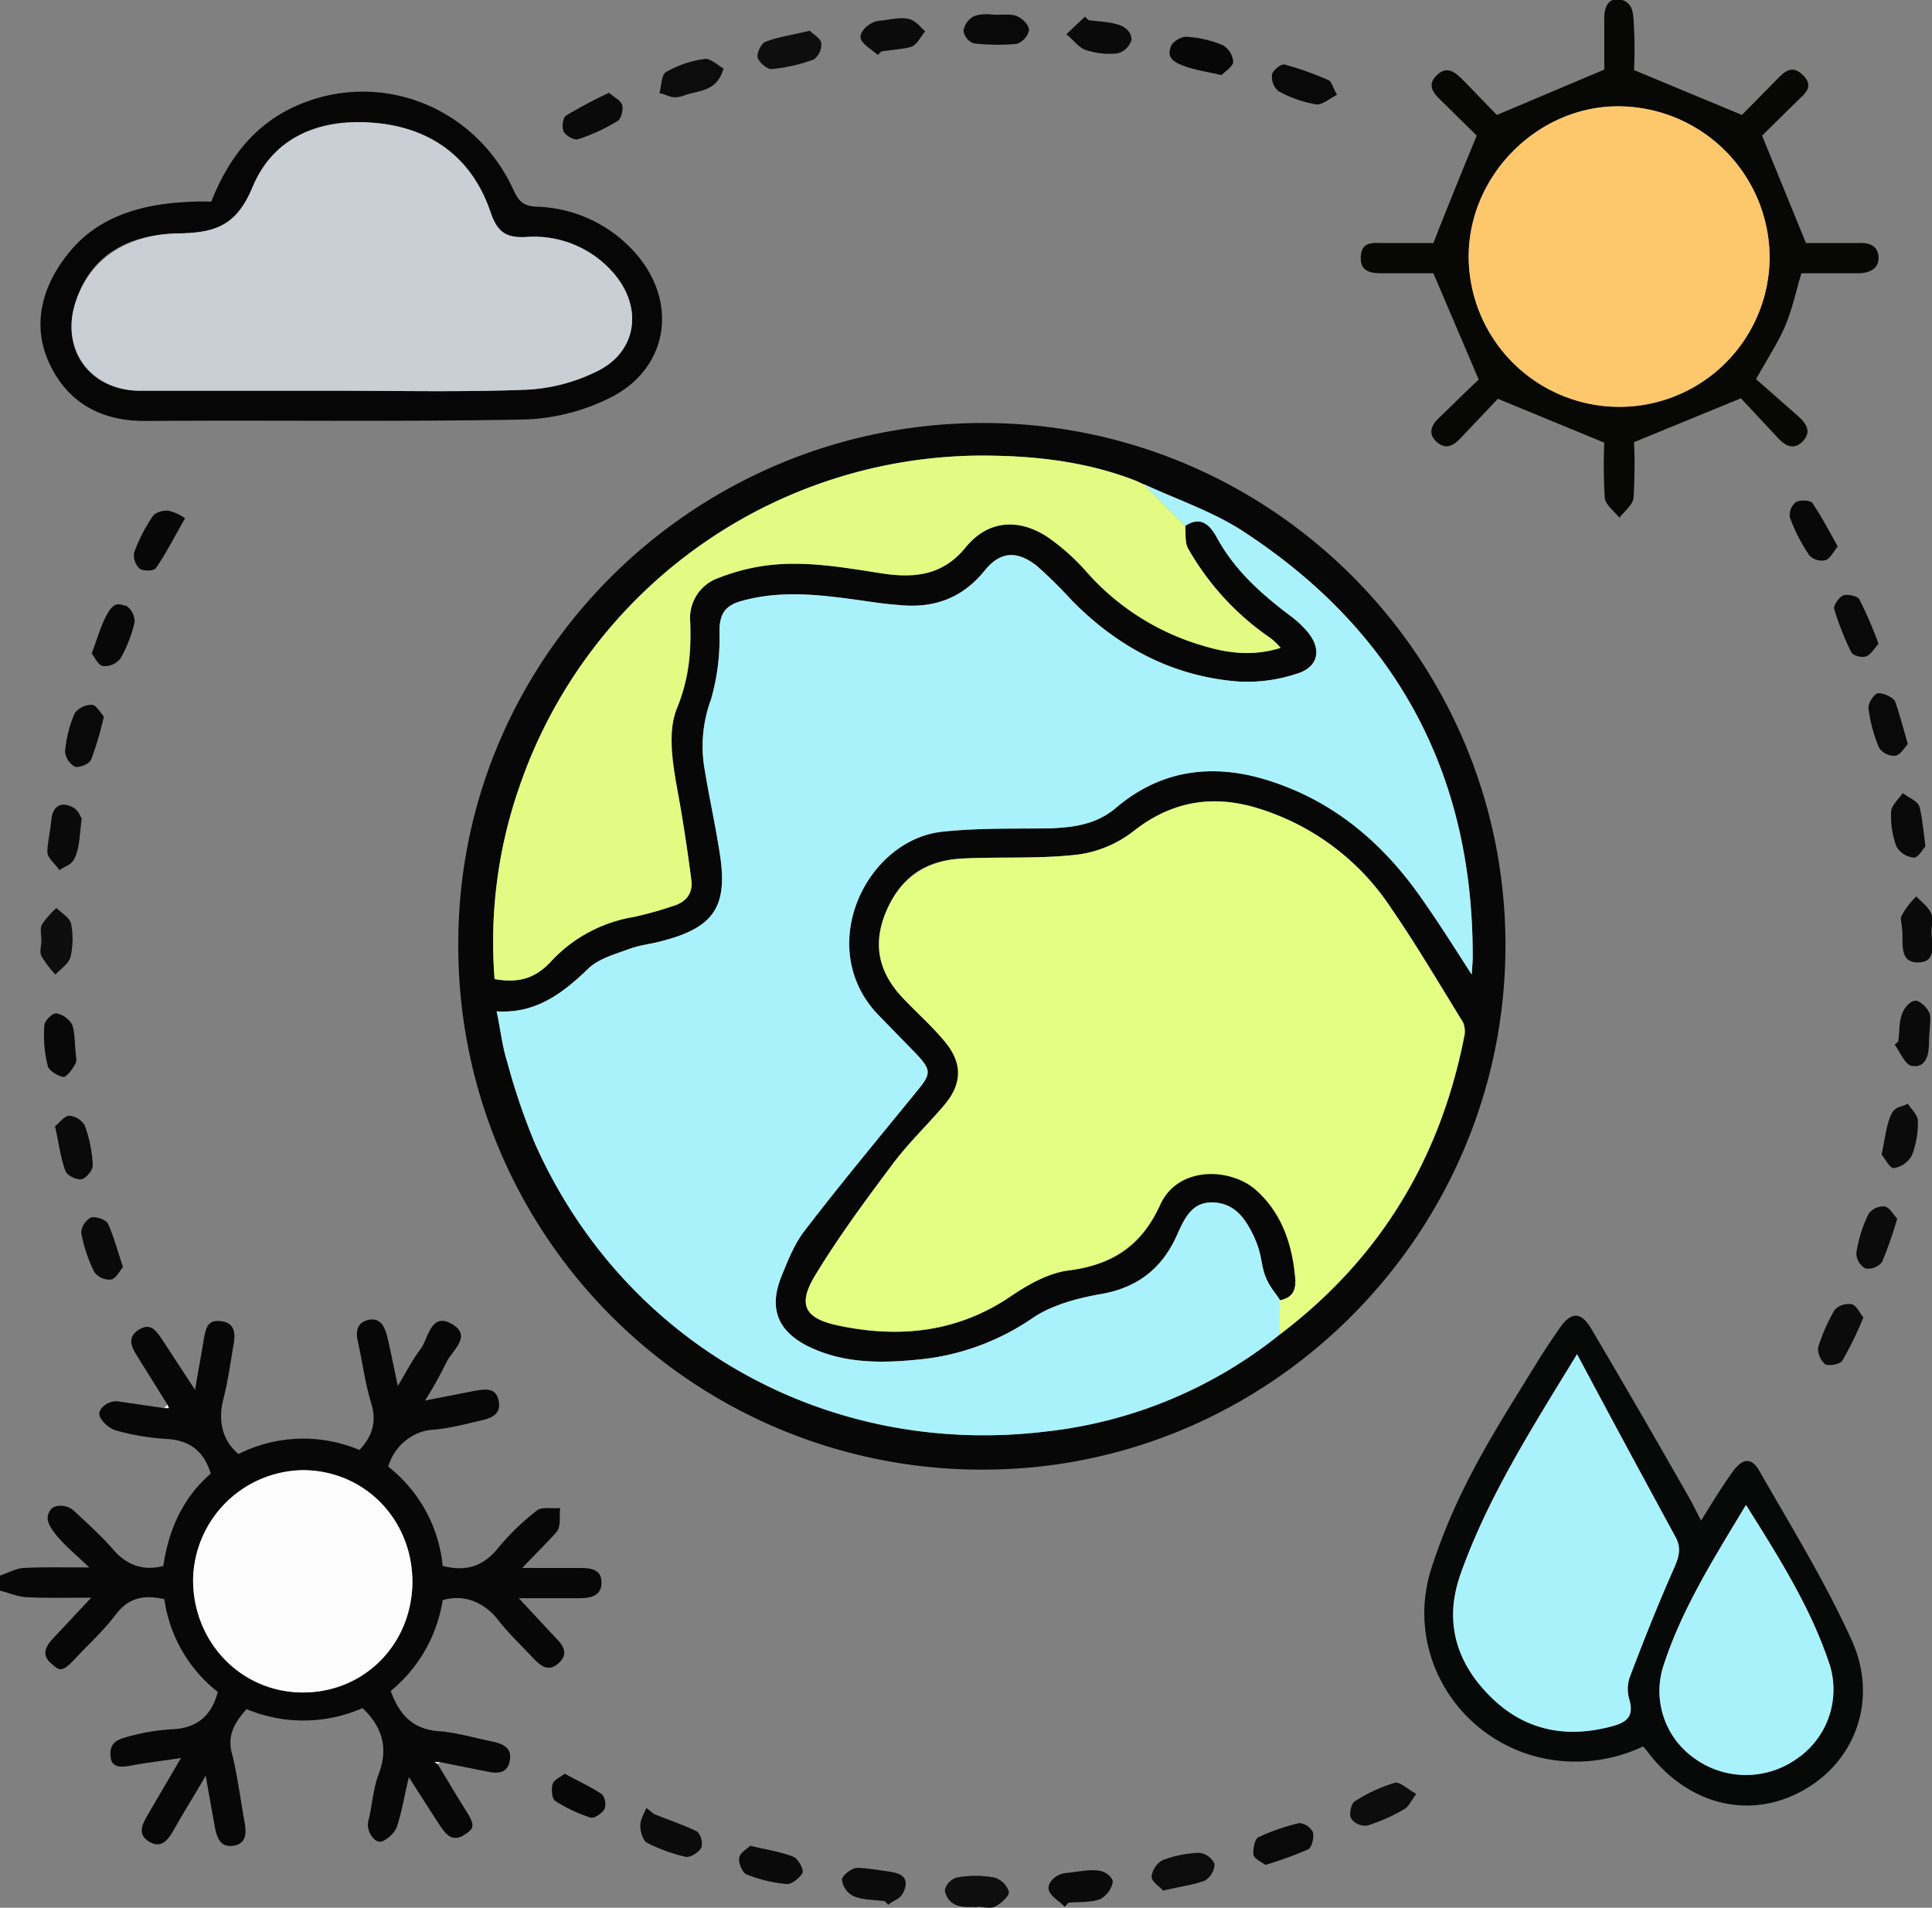 <svg id="Layer_1" data-name="Layer 1" xmlns="http://www.w3.org/2000/svg" width="383.2" height="378.4" viewBox="0 0 383.2 378.4"><rect x="0" y="0" width="383.2" height="378.4" fill="#808080" stroke="none"/><defs><style>.cls-1{fill:#070707;}.cls-2{fill:#060706;}.cls-3{fill:#070706;}.cls-4{fill:#070808;}.cls-5{fill:#060606;}.cls-6{fill:#090909;}.cls-7{fill:#0b0b0b;}.cls-8{fill:#0a0a0a;}.cls-9{fill:#0e0e0e;}.cls-10{fill:#0d0d0d;}.cls-11{fill:#080808;}.cls-12{fill:#0c0c0c;}.cls-13{fill:#fcfcfc;}.cls-14{fill:#fdfdfd;}.cls-15{fill:#a9f2fc;}.cls-16{fill:#e4fd83;}.cls-17{fill:#e3fb82;}.cls-18{fill:#fdc76c;}.cls-19{fill:#c9cfd4;}</style></defs><path class="cls-1" d="M-130.8,118l-6.1-9.8c-1.2-1.9-1.8-3.7.5-5.1s3.4.3,4.5,1.9l6.6,10.1c.6-3.8,1.2-6.8,1.7-9.9s1.1-4.1,3.7-3.7,2.6,2.7,2.2,4.7c-.6,3.6-1.1,7.2-2,10.7s-.7,7.8,3,10.9a28.7,28.7,0,0,1,24-.8c2.5-2.7,3.5-5.5,2.3-9.4s-1.7-8-2.6-12c-.5-2.1-.2-3.9,2.1-4.4s3.2,1.3,3.7,3.3,1.3,6,2.1,9.8c1.7-2.8,2.9-5.2,4.5-7.3s2-7.4,6.2-5,0,5.3-1.1,7.7a77.2,77.2,0,0,1-4.2,7.5l9.7-1.9c2-.3,4.3-.9,4.9,1.9s-1.5,3.5-3.7,4-6.3,1.6-9.5,1.8-7.3,2.6-8.7,7.3A28.5,28.5,0,0,1-76.2,150c4.3,1.1,7.7.3,10.7-3.2a49.2,49.2,0,0,1,8-7.8c1-.8,3-.3,4.6-.5-.2,1.6.2,3.5-.6,4.6s-4.3,4.5-6.9,7.3h11.3c2.2,0,4.4.2,4.4,2.9s-2.2,3.1-4.5,3.1H-61.1l6.7,7.2c1.5,1.6,3.6,3.4,1.3,5.6s-4,.3-5.6-1.4-4.6-4.6-6.6-7.2-6-5.3-10.9-3.8a29.1,29.1,0,0,1-10.3,18c1.7,4.7,4.4,7.7,9.8,8,3.6.3,7.1,1.4,10.7,2.1,2,.5,3.6,1.3,3.1,3.8s-2.4,2.5-4.4,2.1l-9.5-1.9h-1l.6.4c1.9,3.1,3.7,6.2,5.6,9.2s1.7,3.6-.4,4.9-3.4.1-4.6-1.7-4-6.2-6.3-9.8c-.9,3.7-1.4,6.9-2.4,9.9-.5,1.3-2.3,2.9-3.4,2.9s-2.8-2.1-2.2-4.3.9-6.2,2-9.1c2-5.2.7-9.4-3.2-13.1a29.2,29.2,0,0,1-23,.2c-2.2,2.5-3.9,5-2.9,8.8s1.7,9.1,2.5,13.6c.4,2.1.4,4.3-2.2,4.7s-3.3-1.6-3.7-3.8-1.1-6.1-1.8-10.1c-2.3,4-4.4,7.3-6.3,10.7-1.1,1.9-2.4,3.9-4.9,2.4s-1.3-3.6-.2-5.5l6.5-11.1c-3.8.6-6.8.9-9.9,1.5s-4.1-.1-4.1-2.4,1.7-2.8,3-3.2a41.3,41.3,0,0,1,9.2-1.6c4.8-.2,7.8-2.5,9.1-7.4a28.4,28.4,0,0,1-10.6-18.4c-3.9-.9-7-.4-9.6,3s-5.4,5.9-8.1,8.8-3.1,2.4-4.9.8-.9-3.3.5-4.8l7.6-8.1c-4.8,0-8.9.1-12.9-.1-1.8-.1-3.5-.9-5.2-1.3v-3c1.6-.5,3.1-1.4,4.7-1.5,4.1-.2,8.2-.1,13-.1-2.8-2.7-5.2-4.6-7-7s-1.3-3.4-.7-4.4,3.1-1.3,4.7.2,5.4,4.9,7.7,7.6,5.6,4.5,10,3.3c1-7,3.8-13.5,9.4-18.3-1.4-4.6-4.3-6.7-9-6.9a47.7,47.7,0,0,1-9.9-1.7c-1.3-.4-3.1-2-3.2-3.2s1.9-2.9,4-2.5l8.9,1.3h.9Zm48.6,35.4c.1-12.5-9.4-22.3-21.6-22.4a22.1,22.1,0,0,0-21.9,21.6c-.1,12.4,9.4,22.4,21.6,22.5S-82.4,165.7-82.2,153.4Z" transform="translate(164 160.6)"/><path class="cls-2" d="M-73.1,26.5C-73.1-30.4-26.3-76.7,31-76.7S134.7-30,134.6,27.1s-46.8,104-104,103.8A103.8,103.8,0,0,1-73.1,26.5Zm136-91-1.5-.7c-8.9-3.5-18.3-4.8-27.8-5a97.2,97.2,0,0,0-94.7,66,93.4,93.4,0,0,0-4.8,37.8c4.6.8,7.9,0,11.1-3.4a28.7,28.7,0,0,1,16.4-8.9,71,71,0,0,0,7.9-2.2c2.7-.8,4-2.6,3.6-5.3Q-27.8,6.7-29-.3c-1.1-6.6-3.3-13.4-.7-19.9s2.8-11.2,2.6-17.1A8.4,8.4,0,0,1-21.4-46a40.7,40.7,0,0,1,6.8-2c8.8-1.8,17.4-.1,26,1.2,6.3.9,11.6.3,16.1-5.2s10.3-5.9,16.1-2.2a42.4,42.4,0,0,1,7.8,6.9A48.9,48.9,0,0,0,74.7-32.5c4.9,1.5,9.9,2.1,15.3.4a12.4,12.4,0,0,0-2.1-2A53.4,53.4,0,0,1,71.6-51.9c-.6-1.2-.4-2.9-.5-4.4,3.2-2.1,5,0,6.3,2.4,3.6,6.6,9.1,11.4,15,15.8a20.6,20.6,0,0,1,3,2.9c2.8,3.4,2.1,6.9-2.1,8.2A31.3,31.3,0,0,1,82-25.4c-13.2-.9-24.3-6.8-33.5-16.2a88.4,88.4,0,0,0-6.9-6.8c-4-3.1-7.3-2.8-10.4,1.1-4.5,5.5-10.2,7.4-16.9,6.7-3-.2-6-.7-8.9-1.1-7.4-1-14.8-1.8-22.3.3-3.3.9-4.4,2.6-4.4,6.1A43.5,43.5,0,0,1-23-21.8,26.7,26.7,0,0,0-24.4-9c.9,5.8,2.2,11.5,3.1,17.3,1.8,10.9-1,15.1-11.6,17.8-2.2.6-4.5.8-6.5,1.6s-6,1.9-8,3.9c-5,4.8-10.3,8.9-18.1,8.4.8,3.7,1.1,6.9,2.1,10a128.6,128.6,0,0,0,5.5,16.2C-40.2,106,.2,128.7,43.8,123.3a89.6,89.6,0,0,0,45.9-19.1c19.9-15,31.9-34.8,36.7-59.1a4.8,4.8,0,0,0-.2-2.9c-4.7-7.6-9.2-15.3-14.3-22.7A48.7,48.7,0,0,0,85.1-.4C76.3-3,68.3-1.6,60.9,4.2A22.9,22.9,0,0,1,49.8,8.9c-7.6.9-15.4.4-23.1.8s-12.3,4-15.1,10.9-.9,12.4,4,17.3c2.6,2.7,5.4,5.2,7.8,8.1,3.8,4.6,3.7,8.2-.2,12.7S16,66.3,12.9,70.5C7.5,77.7,2.2,84.9-2.4,92.5c-3.4,5.7-2,8.4,4.6,9.8,12.2,2.6,23.9,1.4,34.6-6,3.3-2.2,7.2-4.4,11.1-4.9,8.7-1.1,14.4-4.6,18.2-13s12.7-8.7,19.2-2.8,7,10.7,7.6,17.3c.2,2.5-.6,3.9-3,4.4-1-1.6-2.3-3-2.9-4.7s-1.1-5.1-2.1-7.5-3.8-7-8.2-7.2-5.9,3.5-7.4,6.8c-3,6.5-7.9,10.2-15.1,11.4-4.5.8-9.4,2.1-13.2,4.6a48.1,48.1,0,0,1-21.3,8.2c-8,.9-16,1.2-23.5-2.5-5.9-3-7.7-7.4-5.3-13.6,1.3-3.2,2.6-6.6,4.7-9.3C2.8,74.1,10.4,65,17.8,55.9c2.9-3.5,3-4.2-.1-7.5l-7.6-7.8C-2.4,27.4,7.6,6.3,22.6,4.4c7.2-.8,14.5-.6,21.7-.7,4.8-.2,9.3-.8,13.2-4.2,8.2-6.9,17.7-8.6,28-5.9,14,3.8,24.5,12.5,32.6,24.2,3.3,4.7,6.4,9.6,9.8,14.9.1-1.5.2-2.5.2-3.5.1-36-14.9-64.2-44.9-84C77-59,69.7-61.4,62.8-64.6Z" transform="translate(164 160.6)"/><path class="cls-3" d="M154.2-72.8l-21.1-8.7-7.4,7.8c-1.4,1.5-3,2.4-4.8.7s-.9-3.4.6-4.8,5.7-5.6,7.8-7.5l-9-21.1H109.9c-2.3,0-4.1-.5-4-3.2s1.8-2.9,3.9-2.8h10.5c2.8-7.1,5.5-13.8,8.6-21.3l-7.1-7c-1.6-1.5-2.8-3.1-.8-5s3.6-.6,5.1.9,5,5.2,6.8,7l21.3-9v-9.9c-.1-2.3.7-4.4,3.1-4s2.6,2.5,2.7,4a84.7,84.7,0,0,1,.1,10l21.4,8.9,6.5-6.6c1.6-1.6,3.2-3.7,5.6-1.3s.2,3.8-1.3,5.3l-6.8,6.7,8.7,21.3h10.4c2.1-.1,3.9.5,4,2.8s-1.8,3.2-4.1,3.2H193.3c-1.1,3.6-1.8,7.1-3.2,10.4s-3.4,6.3-5.8,10.6l8.3,7.3c1.7,1.5,2.8,3.2.9,5.1s-3.7.6-5.1-1l-7.1-7.6-21.2,8.7a102.5,102.5,0,0,1-.1,11c-.1,1.4-1.8,2.7-2.8,4-1-1.3-2.7-2.5-2.9-3.9A103.2,103.2,0,0,1,154.2-72.8Zm3-7.1A29.8,29.8,0,0,0,187-109.5a30.1,30.1,0,0,0-31-30c-15.5.5-28.8,14-28.7,30A29.9,29.9,0,0,0,157.2-79.9Z" transform="translate(164 160.6)"/><path class="cls-4" d="M173.4,141c2.1-3.4,4-6.5,6.2-9.6s4-2.8,5.5,0c6.3,11,13,21.9,18.2,33.4s.9,23.9-9.8,29.8-23,2.7-30.9-8l-.7-.8a31.3,31.3,0,0,1-20.9,2.1c-16.5-4.2-26.3-21.2-21.1-37.4s13-27.9,21.1-41.1c1.3-2.1,2.7-4.2,4.1-6.2,2.4-3.7,4.5-3.8,6.6-.1q10.1,17.1,19.8,34.2Zm-24.6-33c-9.1,14.9-17.7,28.4-23.1,43.6-3.3,9.3-.9,17.6,5.9,24.3s15.3,8.4,24.5,5.8c2.8-.8,3.9-2.1,3.1-5.1a7.3,7.3,0,0,1,0-4.4c2.8-7.4,5.7-14.7,8.9-21.9.9-2.1,1.4-3.8.3-5.9C162,132.6,155.6,120.8,148.8,108Zm33.5,29.9c-6.3,10.5-12.6,20.4-16.3,31.7a16.3,16.3,0,0,0,6,18.5,17.4,17.4,0,0,0,20.3.2,16.6,16.6,0,0,0,6.7-18.4C195.3,158.5,188.9,148.4,182.3,137.9Z" transform="translate(164 160.6)"/><path class="cls-5" d="M-122.1-120.6c3.3-8.3,8.2-14.9,16.2-18.7,16.6-7.8,36.1-.5,43.8,16.5,1,2.1,1.9,3.1,4.6,3.2a27.1,27.1,0,0,1,19.7,9.4c8.4,9.7,6.3,22.8-5.2,28.5a40.9,40.9,0,0,1-16.7,4.3c-25.1.5-50.1.1-75.2.3-8.9.1-15.6-3.5-19.3-11.4s-1.3-15.9,4.3-22.5,13.8-9,22.3-9.5A49.5,49.5,0,0,1-122.1-120.6Zm24.4,37.5c12.7,0,25.4.3,38.1-.2a35.3,35.3,0,0,0,13.9-3.6c8-3.8,9.3-12.6,3.5-19.4a20.8,20.8,0,0,0-17.3-7.3c-4.5.3-6-1.3-7.3-5.2-3.7-10.6-11.6-16.3-22.6-17.4s-20.3,2.6-24.5,12.7c-3.2,7.7-7.4,9.1-14.9,9.2-9.1.2-17.1,3.8-20.2,13.6s3,17.6,12.8,17.6Z" transform="translate(164 160.6)"/><path class="cls-6" d="M32.8-157.7c2.2.1,3.7-.2,4.9.3s2.4,1.8,2.4,2.8a3.8,3.8,0,0,1-2.4,2.7,41.3,41.3,0,0,1-8.6-.1,3.2,3.2,0,0,1-2-2.5,4,4,0,0,1,2.1-2.9A7.9,7.9,0,0,1,32.8-157.7Z" transform="translate(164 160.6)"/><path class="cls-7" d="M205.6,100.7a69.1,69.1,0,0,1-4.2,8.6c-.4.7-2.6,1.1-3.4.7a4.2,4.2,0,0,1-1.4-3.3,35.7,35.7,0,0,1,3.3-7.5,3.8,3.8,0,0,1,3.4-1.1C204.2,98.3,204.9,99.9,205.6,100.7Z" transform="translate(164 160.6)"/><path class="cls-7" d="M11.5,216.5c-2.1-.3-4.3-.2-6.2-1A4.2,4.2,0,0,1,3,212.3c-.1-.8,1.8-2.3,2.9-2.4s4.2.4,6.3.7,4,.9,3.3,3.3-2.1,2.2-3.3,3.3Z" transform="translate(164 160.6)"/><path class="cls-8" d="M47.2,217.6c-1.1-1.1-2.9-2.1-3.2-3.4s1.3-3.1,3.5-3.3,4.2-.7,6.2-.5,3.1,1.7,3,2.4a5,5,0,0,1-2.5,3.3c-1.9.7-4.2.5-6.3.7Z" transform="translate(164 160.6)"/><path class="cls-8" d="M212.5,46c.3-1.9.1-3.9.8-5.6s1.9-2.6,2.8-2.5,2.5,1.7,2.7,2.8-.2,3.7-.2,5.6-.4,5.1-3.5,4.5c-1.3-.3-2.2-2.7-3.3-4.2Z" transform="translate(164 160.6)"/><path class="cls-9" d="M29.8,217.7c-1.4-.1-3.1.1-4.3-.5a3.7,3.7,0,0,1-2.1-2.9,3.4,3.4,0,0,1,2.4-2.5,20.5,20.5,0,0,1,7.4,0,4.3,4.3,0,0,1,2.9,2.8c.2.8-1.5,2.3-2.6,2.9s-2.4.1-3.7.1Z" transform="translate(164 160.6)"/><path class="cls-7" d="M209.2,68.4c.7-3.2.9-5.6,1.8-7.7s2.2-1.6,3.4-2.4c.7,1.1,2,2.3,2,3.4a17.9,17.9,0,0,1-1.2,6.9,5,5,0,0,1-3.6,2.5C210.8,71.1,209.8,69.1,209.2,68.4Z" transform="translate(164 160.6)"/><path class="cls-9" d="M-3.4-154.5c.7.7,2.2,1.5,2.3,2.5a3.7,3.7,0,0,1-1.5,3.2,33.4,33.4,0,0,1-8.3,1.9c-.9.1-2.5-1.3-2.8-2.2s.7-2.9,1.5-3.2C-9.6-153.3-6.7-153.7-3.4-154.5Z" transform="translate(164 160.6)"/><path class="cls-1" d="M-127.3-57.8c-2.4,4.2-3.9,7.2-5.8,9.9-.4.6-2.5.6-3.2.1a3.6,3.6,0,0,1-1.1-3.2,32.7,32.7,0,0,1,3.7-7.2c.5-.8,2.1-1.2,3.1-1.1A8.9,8.9,0,0,1-127.3-57.8Z" transform="translate(164 160.6)"/><path class="cls-10" d="M116.9,195.2c-1.1,1.6-1.6,2.6-2.3,3a34.9,34.9,0,0,1-7.4,3.3,3.4,3.4,0,0,1-3.2-1.4c-.5-.8,0-3,.7-3.4a30.6,30.6,0,0,1,8-3.7C113.7,192.8,115.2,194.3,116.9,195.2Z" transform="translate(164 160.6)"/><path class="cls-7" d="M-34.3,199.2c2.9,1.2,5.8,2.1,8.6,3.5a3.4,3.4,0,0,1,.8,3.2c-.5.9-2.2,2-3.1,1.8a33.7,33.7,0,0,1-7.7-2.8c-.8-.5-1.3-2.2-1.3-3.4s.7-2.3,1.2-3.5Z" transform="translate(164 160.6)"/><path class="cls-8" d="M51.9-156.6c2.1.3,4.3.3,6.2,1s2.4,2.1,2.3,3a3.9,3.9,0,0,1-2.8,2.6,15,15,0,0,1-6.3-.7c-1.4-.5-2.5-2.1-3.8-3.1l3.7-3.5Z" transform="translate(164 160.6)"/><path class="cls-8" d="M-147.8,1.7c-.4,3.2-.4,5.5-1.2,7.5s-2.1,1.9-3.2,2.8c-.8-1.2-2.3-2.3-2.4-3.5s.6-4.4.8-6.6,1.5-3.4,3.5-2.7S-148.3,1.1-147.8,1.7Z" transform="translate(164 160.6)"/><path class="cls-8" d="M-153.1,62.8c.9-.7,1.8-2,2.8-2.1a4,4,0,0,1,3.1,1.9,26.4,26.4,0,0,1,1.6,7.9c.1.9-1.3,2.6-2.2,2.8s-2.9-.7-3.2-1.6C-152,69.1-152.3,66.2-153.1,62.8Z" transform="translate(164 160.6)"/><path class="cls-6" d="M101.2-141.8c-1.6.8-3,2.1-4.2,1.9a24.2,24.2,0,0,1-7.4-2.6,3.7,3.7,0,0,1-1.3-3.3c.1-.8,1.8-2.2,2.5-2a60.4,60.4,0,0,1,8.7,3.1C100.1-144.5,100.3-143.3,101.2-141.8Z" transform="translate(164 160.6)"/><path class="cls-8" d="M-139.6,90.7c-.7.9-1.5,2.4-2.4,2.5a3.7,3.7,0,0,1-3.3-1.5,29.8,29.8,0,0,1-2.6-7.8,3.8,3.8,0,0,1,1.9-3c.9-.3,3,.4,3.4,1.2C-141.4,84.7-140.7,87.5-139.6,90.7Z" transform="translate(164 160.6)"/><path class="cls-6" d="M217.9,7.3c-.5.5-1.5,2.3-2.3,2.2a4.4,4.4,0,0,1-3.5-2.3,17.8,17.8,0,0,1-1-6.9c.1-1.2,1.5-2.4,2.3-3.6,1.1.9,2.9,1.5,3.3,2.7S217.5,4,217.9,7.3Z" transform="translate(164 160.6)"/><path class="cls-7" d="M212.3,81.1a77.1,77.1,0,0,1-3,8.6A3.5,3.5,0,0,1,206,91a3.5,3.5,0,0,1-1.8-3.1,26.5,26.5,0,0,1,2.4-7.7,3.6,3.6,0,0,1,3.2-1.5C210.8,78.9,211.5,80.3,212.3,81.1Z" transform="translate(164 160.6)"/><path class="cls-6" d="M87,209.3c-.8-.6-2.3-1.2-2.4-2.1s.2-3,1-3.4a43,43,0,0,1,8.1-2.8,3.4,3.4,0,0,1,2.7,1.8c.3,1-.2,3-.9,3.4A75.9,75.9,0,0,1,87,209.3Z" transform="translate(164 160.6)"/><path class="cls-8" d="M-15.2,205.5c3.3.8,6.1,1.2,8.6,2.2.9.4,2,2.4,1.8,3.1s-2.1,2.4-3.1,2.3a28.3,28.3,0,0,1-8-1.9c-.8-.3-1.6-2.1-1.5-3.2S-15.9,206.2-15.2,205.5Z" transform="translate(164 160.6)"/><path class="cls-11" d="M-145.8-31c1.2-3.2,1.9-5.9,3.3-8.2s2.5-1.4,3.6-1.2a3.8,3.8,0,0,1,1.6,3.2,26.3,26.3,0,0,1-2.8,7.2,3.9,3.9,0,0,1-3.5,1.5C-144.5-28.6-145.2-30.2-145.8-31Z" transform="translate(164 160.6)"/><path class="cls-12" d="M66.7,214.4c-.7-.8-2.2-1.7-2.3-2.7a4.4,4.4,0,0,1,2.1-3.3,22.6,22.6,0,0,1,7.3-1.5,3.8,3.8,0,0,1,3.1,2.2,4,4,0,0,1-1.9,3.3C72.7,213.3,70,213.6,66.7,214.4Z" transform="translate(164 160.6)"/><path class="cls-7" d="M10.1-149.7c-1.2-1.1-3.1-2.1-3.4-3.3s1.6-3.3,3.8-3.5,3.8-.7,5.5-.4,2.4,1.6,3.5,2.5c-.9,1.1-1.6,2.7-2.8,3.1s-3.9.6-5.9.9Z" transform="translate(164 160.6)"/><path class="cls-1" d="M78.3-145.7c-3.4-.8-6-1.1-8.4-2.2s-2-2.4-1.7-3.4,2.1-2.1,3.2-2a21.7,21.7,0,0,1,7.2,1.7,4.2,4.2,0,0,1,2,3.3C80.5-147.3,78.9-146.4,78.3-145.7Z" transform="translate(164 160.6)"/><path class="cls-12" d="M-20.5-147c-1.3,4.7-5,4.3-7.7,5.3s-3.3-.2-5-.4c.4-1.5.4-3.7,1.3-4.2a20.8,20.8,0,0,1,7.6-2.6C-23.1-149.1-21.7-147.7-20.5-147Z" transform="translate(164 160.6)"/><path class="cls-11" d="M200.5-52.2c-.9,1.1-1.5,2.4-2.4,2.7a3.4,3.4,0,0,1-3.2-.9A34.1,34.1,0,0,1,191-58a3.3,3.3,0,0,1,1.2-3c.8-.5,2.9-.4,3.3.2C197.3-58.1,198.8-55.3,200.5-52.2Z" transform="translate(164 160.6)"/><path class="cls-8" d="M219.1,24.1c0,2.5,1.2,6.1-2.6,6.2s-3-3.7-3.2-6.2-.5-2.4,0-3.3a15.9,15.9,0,0,1,2.8-3.6c1,1.1,2.3,2,2.9,3.3S219.1,22.9,219.1,24.1Z" transform="translate(164 160.6)"/><path class="cls-6" d="M214.4-13c-.7.7-1.5,2.2-2.5,2.3a3.6,3.6,0,0,1-3.2-1.6,29,29,0,0,1-2.1-7.8c-.1-1,1.1-2.9,1.9-3s3,.7,3.4,1.7S213.5-16.3,214.4-13Z" transform="translate(164 160.6)"/><path class="cls-6" d="M208.6-32.9c-.9,1-1.6,2.2-2.5,2.5s-2.6-.2-2.9-.8a56.9,56.9,0,0,1-3.4-8.6c-.2-.7,1-2.4,1.8-2.7s2.9.1,3.2.8A80.2,80.2,0,0,1,208.6-32.9Z" transform="translate(164 160.6)"/><path class="cls-10" d="M-155.8,26.1c0-1.2-.3-2.5.1-3.3a18.1,18.1,0,0,1,2.9-3.3c1,1,2.6,1.9,2.9,3.1a16.3,16.3,0,0,1-.1,6.6c-.4,1.4-2,2.4-3,3.5a20,20,0,0,1-2.8-3.7c-.4-.8,0-2,0-2.9Z" transform="translate(164 160.6)"/><path class="cls-11" d="M-149,48c0,.9.3,1.7,0,2.3s-1.6,2.7-2.4,2.7-2.9-1.2-3.1-2.1a24.5,24.5,0,0,1-.7-8.1c0-.9,1.6-2.5,2.4-2.4a4.7,4.7,0,0,1,3.1,2.2C-149.1,44.3-149.2,46.3-149,48Z" transform="translate(164 160.6)"/><path class="cls-8" d="M-43.2-142.2c1,.9,2.3,1.5,2.6,2.4s-.2,2.8-.9,3.2a36.8,36.8,0,0,1-7.8,3.6c-.8.3-2.5-.7-2.9-1.5s-.2-2.8.5-3.2A95.6,95.6,0,0,1-43.2-142.2Z" transform="translate(164 160.6)"/><path class="cls-6" d="M-143.4-18.5a62.5,62.5,0,0,1-2.5,8.5c-.3.9-2.3,1.7-3.2,1.5a3.9,3.9,0,0,1-2-3,25,25,0,0,1,1.9-7.6,4.2,4.2,0,0,1,3.4-1.7C-144.9-20.8-144.1-19.2-143.4-18.5Z" transform="translate(164 160.6)"/><path class="cls-1" d="M-52,191.2c2.7,1.5,5.2,2.6,7.4,4.1a3,3,0,0,1,.5,2.9c-.5.9-2.1,2-2.8,1.7a29.9,29.9,0,0,1-7-3.3c-.6-.4-.8-2.3-.5-3.3S-52.9,192-52,191.2Z" transform="translate(164 160.6)"/><path class="cls-13" d="M-82.2,153.4c-.2,12.3-9.7,21.8-21.9,21.7s-21.7-10.1-21.6-22.5A22.1,22.1,0,0,1-103.8,131C-91.6,131.1-82.1,140.9-82.2,153.4Z" transform="translate(164 160.6)"/><path class="cls-14" d="M-130.8,118l.3.7h-.9Z" transform="translate(164 160.6)"/><path class="cls-14" d="M-77.2,189.3l-.6-.4h1A1,1,0,0,1-77.2,189.3Z" transform="translate(164 160.6)"/><path class="cls-15" d="M89.7,104.2a89.6,89.6,0,0,1-45.9,19.1C.2,128.7-40.2,106-57.9,66.2A128.6,128.6,0,0,1-63.4,50c-1-3.1-1.3-6.3-2.1-10,7.8.5,13.1-3.6,18.1-8.4,2-2,5.2-2.9,8-3.9s4.3-1,6.5-1.6c10.6-2.7,13.4-6.9,11.6-17.8C-22.2,2.5-23.5-3.2-24.4-9A26.7,26.7,0,0,1-23-21.8a43.5,43.5,0,0,0,1.7-13.5c0-3.5,1.1-5.2,4.4-6.1,7.5-2.1,14.9-1.3,22.3-.3,2.9.4,5.9.9,8.9,1.1,6.7.7,12.4-1.2,16.9-6.7,3.1-3.9,6.4-4.2,10.4-1.1a88.4,88.4,0,0,1,6.9,6.8C57.7-32.2,68.8-26.3,82-25.4A31.3,31.3,0,0,0,93.3-27c4.2-1.3,4.9-4.8,2.1-8.2a20.6,20.6,0,0,0-3-2.9c-5.9-4.4-11.4-9.2-15-15.8-1.3-2.4-3.1-4.5-6.3-2.4l-8.3-8.3C69.7-61.4,77-59,83.2-54.8c30,19.8,45,48,44.9,84,0,1-.1,2-.2,3.5-3.4-5.3-6.5-10.2-9.8-14.9C110,6.1,99.5-2.6,85.5-6.4c-10.3-2.7-19.8-1-28,5.9-3.9,3.4-8.4,4-13.2,4.2-7.2.1-14.5-.1-21.7.7-15,1.9-25,23-12.5,36.2l7.6,7.8c3.1,3.3,3,4,.1,7.5C10.4,65,2.8,74.1-4.4,83.5c-2.1,2.7-3.4,6.1-4.7,9.3-2.4,6.2-.6,10.6,5.3,13.6,7.5,3.7,15.5,3.4,23.5,2.5A48.1,48.1,0,0,0,41,100.7c3.8-2.5,8.7-3.8,13.2-4.6,7.2-1.2,12.1-4.9,15.1-11.4,1.5-3.3,2.9-7,7.4-6.8s6.6,3.6,8.2,7.2S86,90.2,87,92.6s1.9,3.1,2.9,4.7S89.8,101.9,89.7,104.2Z" transform="translate(164 160.6)"/><path class="cls-16" d="M89.7,104.2c.1-2.3.2-4.6.2-6.9,2.4-.5,3.2-1.9,3-4.4-.6-6.6-2.6-12.7-7.6-17.3s-15.6-5.1-19.2,2.8-9.5,11.9-18.2,13c-3.9.5-7.8,2.7-11.1,4.9-10.7,7.4-22.4,8.6-34.6,6-6.6-1.4-8-4.1-4.6-9.8,4.6-7.6,9.9-14.8,15.3-22,3.1-4.2,6.9-7.8,10.3-11.8s4-8.1.2-12.7c-2.4-2.9-5.2-5.4-7.8-8.1-4.9-4.9-6.7-10.5-4-17.3S19.5,10.1,26.7,9.7s15.5.1,23.1-.8A22.9,22.9,0,0,0,60.9,4.2C68.3-1.6,76.3-3,85.1-.4a48.7,48.7,0,0,1,26.8,19.9c5.1,7.4,9.6,15.1,14.3,22.7a4.8,4.8,0,0,1,.2,2.9C121.6,69.4,109.6,89.2,89.7,104.2Z" transform="translate(164 160.6)"/><path class="cls-17" d="M62.8-64.6l8.3,8.3c.1,1.5-.1,3.2.5,4.4A53.4,53.4,0,0,0,87.9-34.1a12.4,12.4,0,0,1,2.1,2c-5.4,1.7-10.4,1.1-15.3-.4A48.9,48.9,0,0,1,51.4-47.3a42.4,42.4,0,0,0-7.8-6.9c-5.8-3.7-11.8-3.1-16.1,2.2s-9.8,6.1-16.1,5.2c-8.6-1.3-17.2-3-26-1.2a40.7,40.7,0,0,0-6.8,2,8.4,8.4,0,0,0-5.7,8.7c.2,5.9-.3,11.5-2.6,17.1S-30.1-6.9-29-.3q1.2,7.1,2.1,14.1c.4,2.7-.9,4.5-3.6,5.3a71,71,0,0,1-7.9,2.2,28.7,28.7,0,0,0-16.4,8.9c-3.2,3.4-6.5,4.2-11.1,3.4A93.4,93.4,0,0,1-61.1-4.2a97.2,97.2,0,0,1,94.7-66c9.5.2,18.9,1.5,27.8,5l1.5.7Z" transform="translate(164 160.6)"/><path class="cls-15" d="M62.9-64.5l-1.5-.7Z" transform="translate(164 160.6)"/><path class="cls-18" d="M157.2-79.9a29.9,29.9,0,0,1-29.9-29.6c-.1-16,13.2-29.5,28.7-30a30.1,30.1,0,0,1,31,30A29.8,29.8,0,0,1,157.2-79.9Z" transform="translate(164 160.6)"/><path class="cls-15" d="M148.8,108c6.8,12.8,13.2,24.6,19.6,36.4,1.1,2.1.6,3.8-.3,5.9-3.2,7.2-6.1,14.5-8.9,21.9a7.3,7.3,0,0,0,0,4.4c.8,3-.3,4.3-3.1,5.1-9.2,2.6-17.6,1.1-24.5-5.8s-9.2-15-5.9-24.3C131.1,136.4,139.7,122.9,148.8,108Z" transform="translate(164 160.6)"/><path class="cls-15" d="M182.3,137.9c6.6,10.5,13,20.6,16.7,32a16.6,16.6,0,0,1-6.7,18.4,17.4,17.4,0,0,1-20.3-.2,16.3,16.3,0,0,1-6-18.5C169.7,158.3,176,148.4,182.3,137.9Z" transform="translate(164 160.6)"/><path class="cls-19" d="M-97.7-83.1h-38.5c-9.8,0-15.9-8.3-12.8-17.6s11.1-13.4,20.2-13.6c7.5-.1,11.7-1.5,14.9-9.2,4.2-10.1,13.7-13.7,24.5-12.7s18.9,6.8,22.6,17.4c1.3,3.9,2.8,5.5,7.3,5.2a20.8,20.8,0,0,1,17.3,7.3c5.8,6.8,4.5,15.6-3.5,19.4a35.3,35.3,0,0,1-13.9,3.6C-72.3-82.8-85-83.1-97.7-83.1Z" transform="translate(164 160.6)"/></svg>